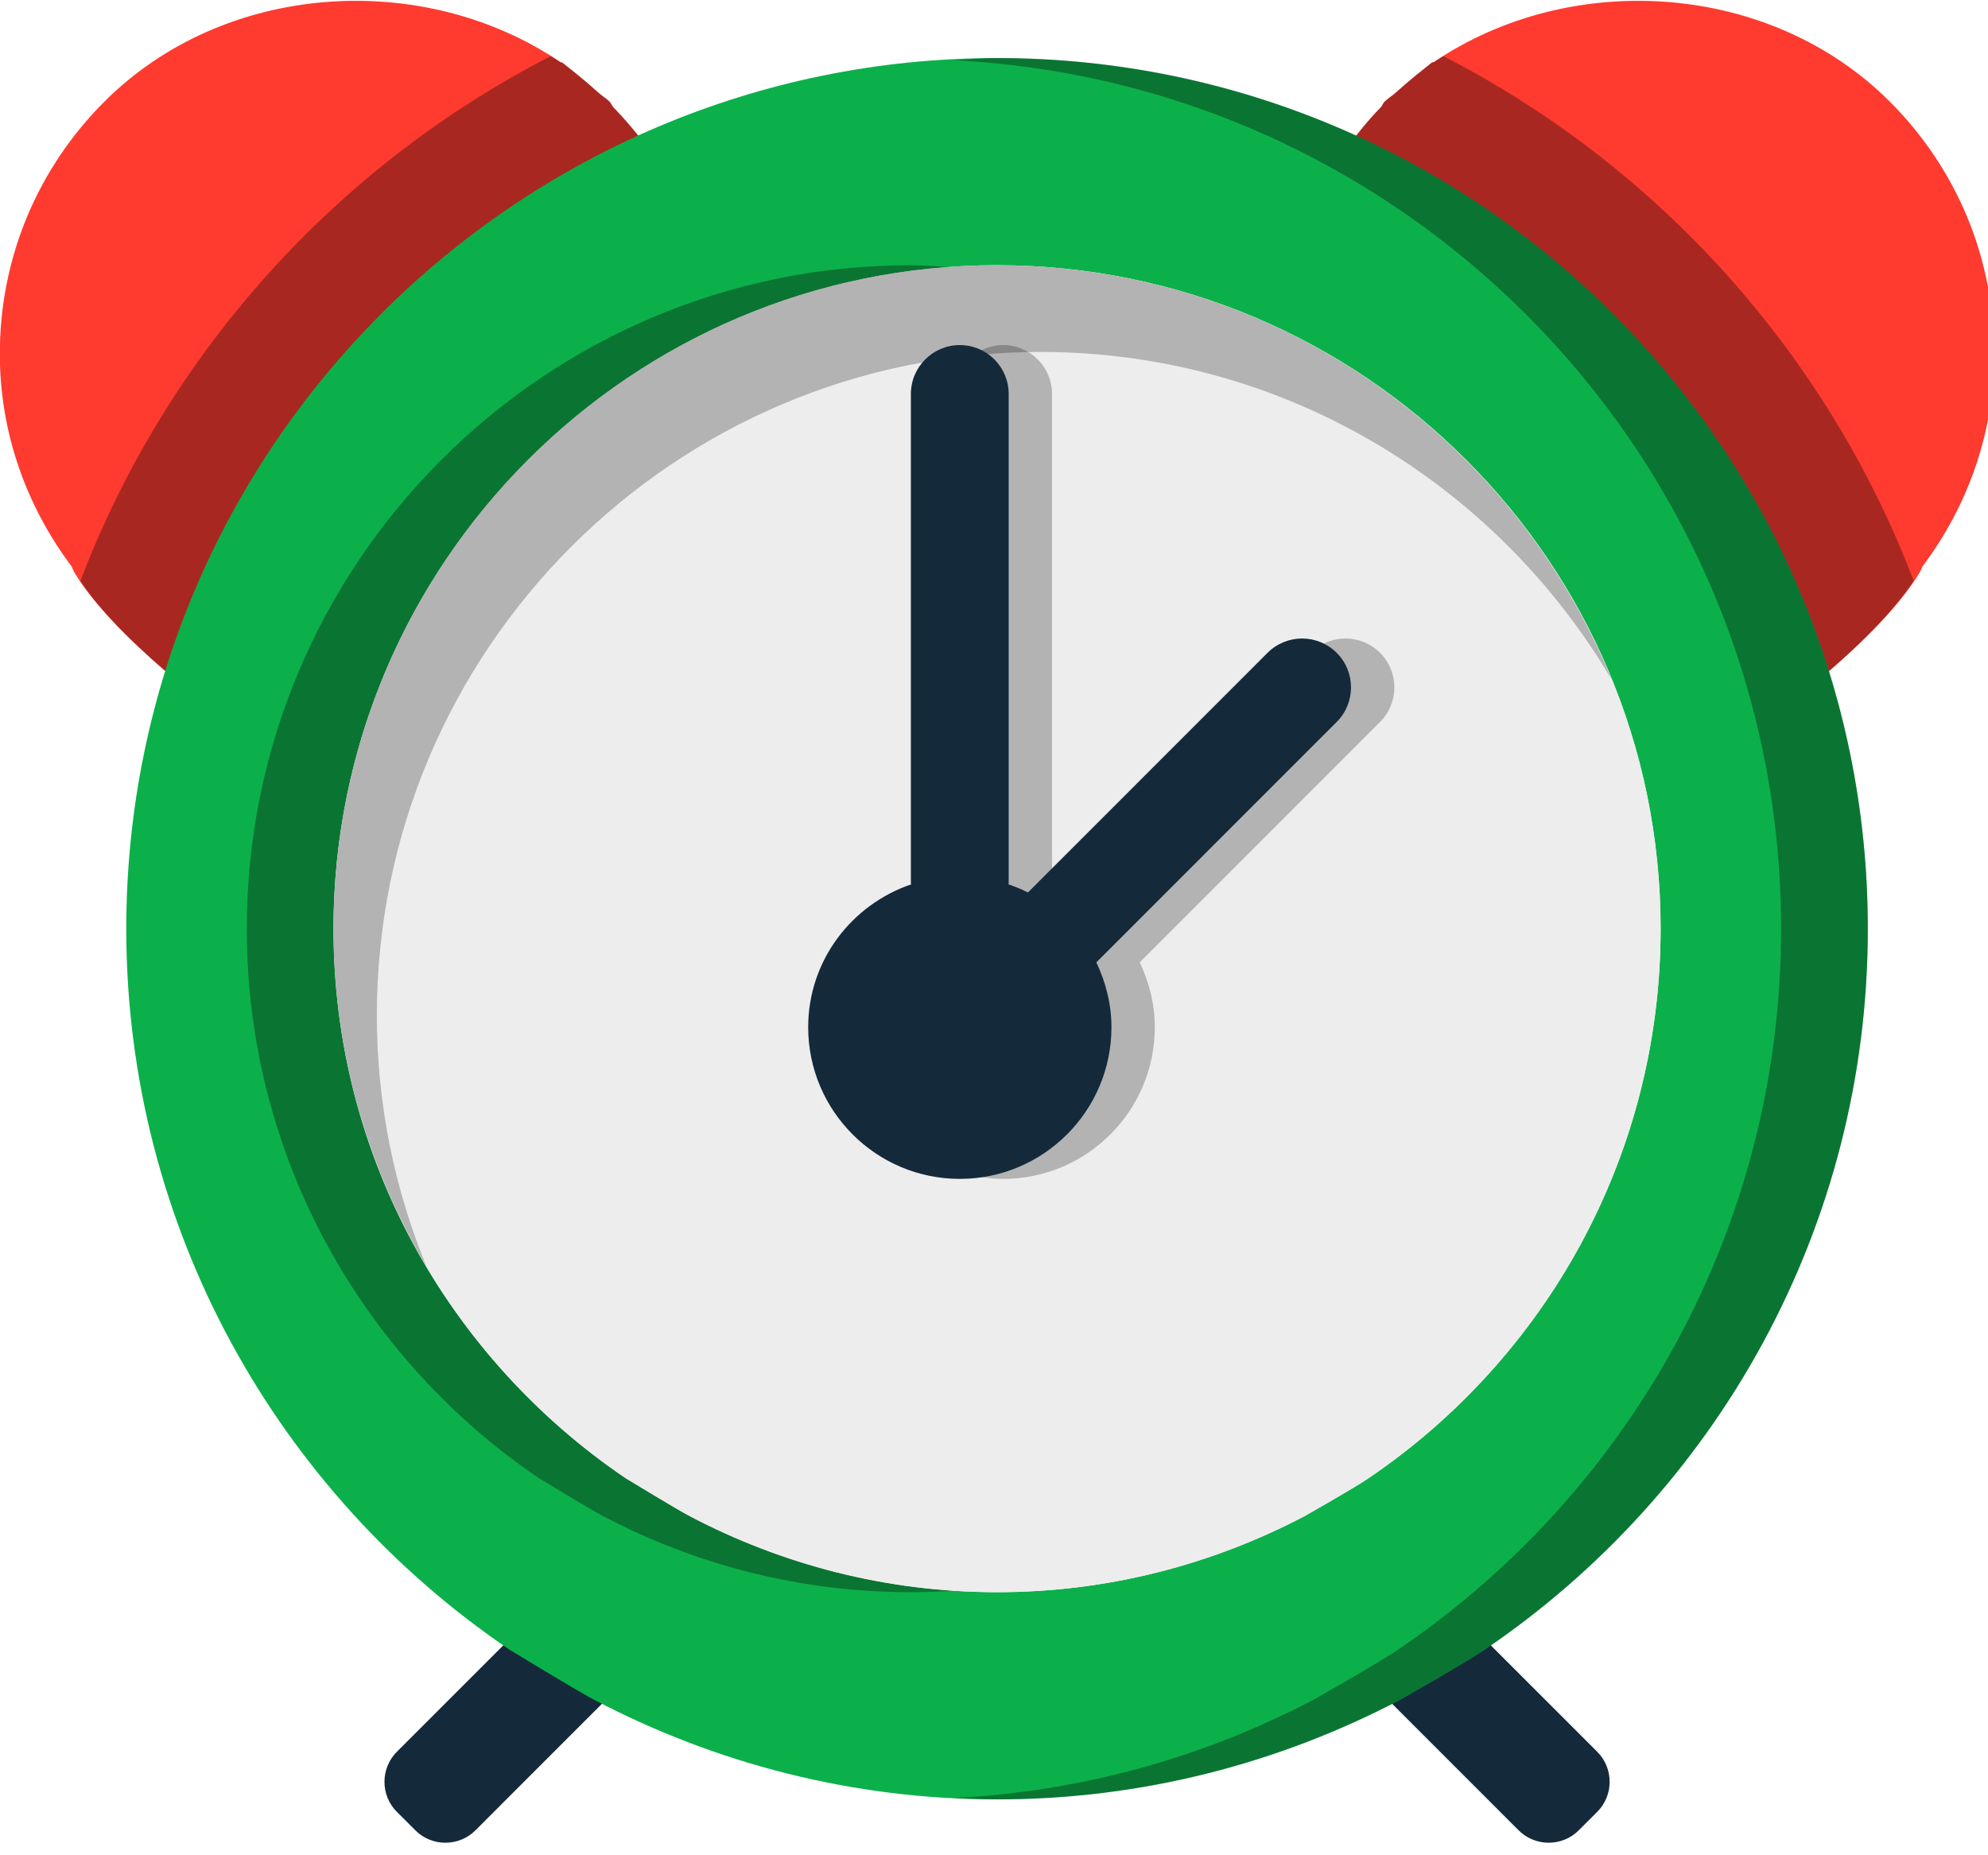<svg xmlns="http://www.w3.org/2000/svg" xmlns:xlink="http://www.w3.org/1999/xlink" preserveAspectRatio="xMidYMid" width="60" height="56" viewBox="0 0 60 56">
  <defs>
    <style>

      .cls-3 {
        fill: #142a3b;
      }

      .cls-5 {
        fill: #ff3a2f;
      }

      .cls-6 {
        fill: #060606;
        opacity: 0.35;
      }

      .cls-9 {
        fill: #0cb04a;
      }

      .cls-12 {
        fill: #ededed;
      }

      .cls-13 {
        fill: #060606;
        opacity: 0.25;
      }
    </style>
  </defs>
  <g id="group-204svg">
    <path d="M48.207,54.689 C48.207,54.689 47.647,55.248 47.647,55.248 C47.149,55.746 46.334,55.746 45.835,55.248 C45.835,55.248 40.766,50.178 40.766,50.178 C40.268,49.680 40.268,48.865 40.766,48.366 C40.766,48.366 41.325,47.807 41.325,47.807 C41.823,47.309 42.638,47.309 43.137,47.807 C43.137,47.807 48.207,52.877 48.207,52.877 C48.705,53.375 48.705,54.191 48.207,54.689 Z" id="path-1" class="cls-3" fill-rule="evenodd"/>
    <path d="M11.977,54.689 C11.977,54.689 12.537,55.248 12.537,55.248 C13.035,55.746 13.850,55.746 14.349,55.248 C14.349,55.248 19.418,50.178 19.418,50.178 C19.916,49.680 19.916,48.865 19.418,48.366 C19.418,48.366 18.859,47.807 18.859,47.807 C18.361,47.309 17.546,47.309 17.047,47.807 C17.047,47.807 11.977,52.877 11.977,52.877 C11.479,53.375 11.479,54.191 11.977,54.689 Z" id="path-2" class="cls-3" fill-rule="evenodd"/>
    <path d="M57.035,3.066 C53.414,-0.555 47.406,-0.935 43.254,1.887 C43.254,1.887 43.228,1.878 43.228,1.878 C42.926,2.120 42.551,2.412 42.133,2.789 C42.026,2.890 41.896,2.963 41.790,3.066 C41.741,3.115 41.721,3.182 41.681,3.233 C41.294,3.622 40.885,4.133 40.470,4.707 C46.976,8.085 52.042,13.837 54.544,20.808 C55.974,19.646 57.294,18.366 57.949,17.261 C57.980,17.210 57.995,17.155 58.020,17.100 C59.408,15.252 60.188,13.035 60.188,10.682 C60.188,7.806 59.070,5.101 57.035,3.066 Z" id="path-3" class="cls-5" fill-rule="evenodd"/>
    <path d="M43.565,1.696 C43.462,1.761 43.355,1.818 43.254,1.887 C43.254,1.887 43.228,1.878 43.228,1.878 C42.926,2.120 42.551,2.412 42.133,2.789 C42.026,2.890 41.896,2.963 41.790,3.066 C41.741,3.115 41.721,3.182 41.681,3.233 C41.294,3.623 40.885,4.133 40.470,4.706 C46.976,8.085 52.042,13.837 54.544,20.808 C55.861,19.738 57.060,18.574 57.757,17.532 C55.142,10.669 50.044,5.024 43.565,1.696 Z" id="path-4" class="cls-6" fill-rule="evenodd"/>
    <path d="M19.504,4.401 C19.164,3.954 18.824,3.556 18.506,3.233 C18.466,3.182 18.443,3.115 18.394,3.066 C18.287,2.963 18.161,2.890 18.051,2.789 C17.636,2.412 17.261,2.120 16.955,1.878 C16.955,1.878 16.933,1.887 16.933,1.887 C12.778,-0.935 6.773,-0.555 3.152,3.066 C1.117,5.101 -0.005,7.806 -0.005,10.682 C-0.005,13.035 0.777,15.252 2.163,17.100 C2.189,17.155 2.207,17.210 2.235,17.261 C2.789,18.196 3.827,19.257 4.997,20.262 C7.649,13.315 12.873,7.644 19.504,4.401 Z" id="path-5" class="cls-5" fill-rule="evenodd"/>
    <path d="M2.426,17.537 C3.008,18.402 3.938,19.352 4.997,20.262 C7.649,13.315 12.873,7.644 19.504,4.401 C19.164,3.954 18.824,3.556 18.506,3.233 C18.466,3.182 18.443,3.115 18.394,3.066 C18.287,2.963 18.161,2.890 18.051,2.789 C17.636,2.412 17.261,2.120 16.955,1.878 C16.955,1.878 16.933,1.887 16.933,1.887 C16.831,1.818 16.724,1.761 16.621,1.695 C10.140,5.024 5.041,10.670 2.426,17.537 Z" id="path-6" class="cls-6" fill-rule="evenodd"/>
    <path d="M30.092,1.753 C15.602,1.753 3.811,13.543 3.811,28.033 C3.811,37.080 8.407,45.071 15.383,49.798 C15.383,49.798 17.493,51.083 17.932,51.307 C21.570,53.217 25.704,54.313 30.092,54.313 C34.482,54.313 38.614,53.217 42.258,51.307 C42.258,51.307 44.288,50.158 44.803,49.798 C51.780,45.071 56.373,37.080 56.373,28.033 C56.373,13.543 44.584,1.753 30.092,1.753 ZM41.303,44.619 C40.910,44.893 39.363,45.768 39.363,45.768 C36.586,47.224 33.437,48.059 30.092,48.059 C26.748,48.059 23.598,47.224 20.826,45.768 C20.491,45.598 18.884,44.619 18.884,44.619 C13.567,41.016 10.065,34.927 10.065,28.033 C10.065,16.991 19.050,8.006 30.092,8.006 C41.136,8.006 50.119,16.991 50.119,28.033 C50.119,34.927 46.619,41.016 41.303,44.619 Z" id="path-7" class="cls-9" fill-rule="evenodd"/>
    <path d="M28.783,8.073 C28.349,8.044 27.916,8.006 27.475,8.006 C16.434,8.006 7.448,16.991 7.448,28.033 C7.448,34.927 10.950,41.016 16.267,44.619 C16.267,44.619 17.874,45.597 18.208,45.767 C20.981,47.224 24.131,48.059 27.475,48.059 C27.914,48.059 28.351,48.043 28.784,48.014 C25.927,47.827 23.233,47.033 20.826,45.767 C20.491,45.597 18.884,44.619 18.884,44.619 C13.567,41.016 10.065,34.927 10.065,28.033 C10.065,17.433 18.353,8.752 28.783,8.073 Z" id="path-8" class="cls-6" fill-rule="evenodd"/>
    <path d="M30.092,1.752 C29.650,1.752 29.220,1.797 28.783,1.819 C42.666,2.508 53.755,13.985 53.755,28.033 C53.755,37.079 49.163,45.071 42.186,49.798 C41.671,50.158 39.641,51.306 39.641,51.306 C36.361,53.026 32.685,54.077 28.784,54.272 C29.218,54.294 29.652,54.313 30.092,54.313 C34.482,54.313 38.614,53.217 42.258,51.306 C42.258,51.306 44.288,50.158 44.803,49.798 C51.780,45.071 56.373,37.079 56.373,28.033 C56.373,13.543 44.584,1.752 30.092,1.752 Z" id="path-9" class="cls-6" fill-rule="evenodd"/>
    <path d="M20.826,45.768 C23.598,47.224 26.748,48.059 30.092,48.059 C33.437,48.059 36.586,47.224 39.363,45.768 C39.363,45.768 40.910,44.893 41.303,44.619 C46.619,41.017 50.119,34.927 50.119,28.033 C50.119,16.991 41.136,8.006 30.092,8.006 C19.050,8.006 10.065,16.991 10.065,28.033 C10.065,34.927 13.567,41.017 18.884,44.619 C18.884,44.619 20.491,45.598 20.826,45.768 Z" id="path-10" class="cls-12" fill-rule="evenodd"/>
    <path d="M11.374,30.650 C11.374,19.608 20.359,10.623 31.400,10.623 C38.739,10.623 45.150,14.603 48.638,20.506 C45.656,13.186 38.473,8.006 30.092,8.006 C19.050,8.006 10.065,16.991 10.065,28.033 C10.065,31.755 11.094,35.239 12.870,38.227 C11.910,35.889 11.374,33.331 11.374,30.650 Z" id="path-11" class="cls-13" fill-rule="evenodd"/>
    <path d="M41.651,19.705 C41.075,19.128 40.141,19.128 39.564,19.705 C39.564,19.705 39.246,20.023 39.246,20.023 C39.571,20.588 39.517,21.309 39.034,21.792 C39.034,21.792 31.781,29.048 31.781,29.048 C32.063,29.645 32.236,30.303 32.236,31.006 C32.236,33.073 30.851,34.804 28.967,35.371 C29.385,35.496 29.817,35.584 30.275,35.584 C32.801,35.584 34.853,33.531 34.853,31.006 C34.853,30.303 34.680,29.645 34.398,29.048 C34.398,29.048 41.651,21.792 41.651,21.792 C42.227,21.215 42.227,20.282 41.651,19.705 Z" id="path-12" class="cls-13" fill-rule="evenodd"/>
    <path d="M29.134,11.893 C29.134,11.893 29.134,26.653 29.134,26.653 C29.134,26.653 29.128,26.679 29.128,26.693 C29.330,26.763 29.526,28.843 29.717,28.938 C29.717,28.938 31.751,26.903 31.751,26.903 C31.751,26.903 31.751,11.893 31.751,11.893 C31.751,11.076 31.094,10.416 30.275,10.416 C29.699,10.416 29.210,10.757 28.967,11.241 C29.066,11.439 29.134,11.655 29.134,11.893 Z" id="path-13" class="cls-13" fill-rule="evenodd"/>
    <path d="M40.343,21.792 C40.343,21.792 33.089,29.048 33.089,29.048 C33.371,29.645 33.545,30.303 33.545,31.006 C33.545,33.532 31.492,35.584 28.967,35.584 C26.444,35.584 24.392,33.532 24.392,31.006 C24.392,28.999 25.697,27.308 27.502,26.693 C27.502,26.693 27.491,26.667 27.491,26.667 C27.491,26.667 27.491,11.893 27.491,11.893 C27.491,11.076 28.154,10.416 28.967,10.416 C29.786,10.416 30.443,11.076 30.443,11.893 C30.443,11.893 30.443,26.653 30.443,26.653 C30.443,26.653 30.437,26.679 30.437,26.693 C30.639,26.763 30.835,26.843 31.025,26.938 C31.025,26.938 38.255,19.705 38.255,19.705 C38.832,19.129 39.766,19.129 40.343,19.705 C40.919,20.282 40.919,21.215 40.343,21.792 Z" id="path-14" class="cls-3" fill-rule="evenodd"/>
  </g>
</svg>
